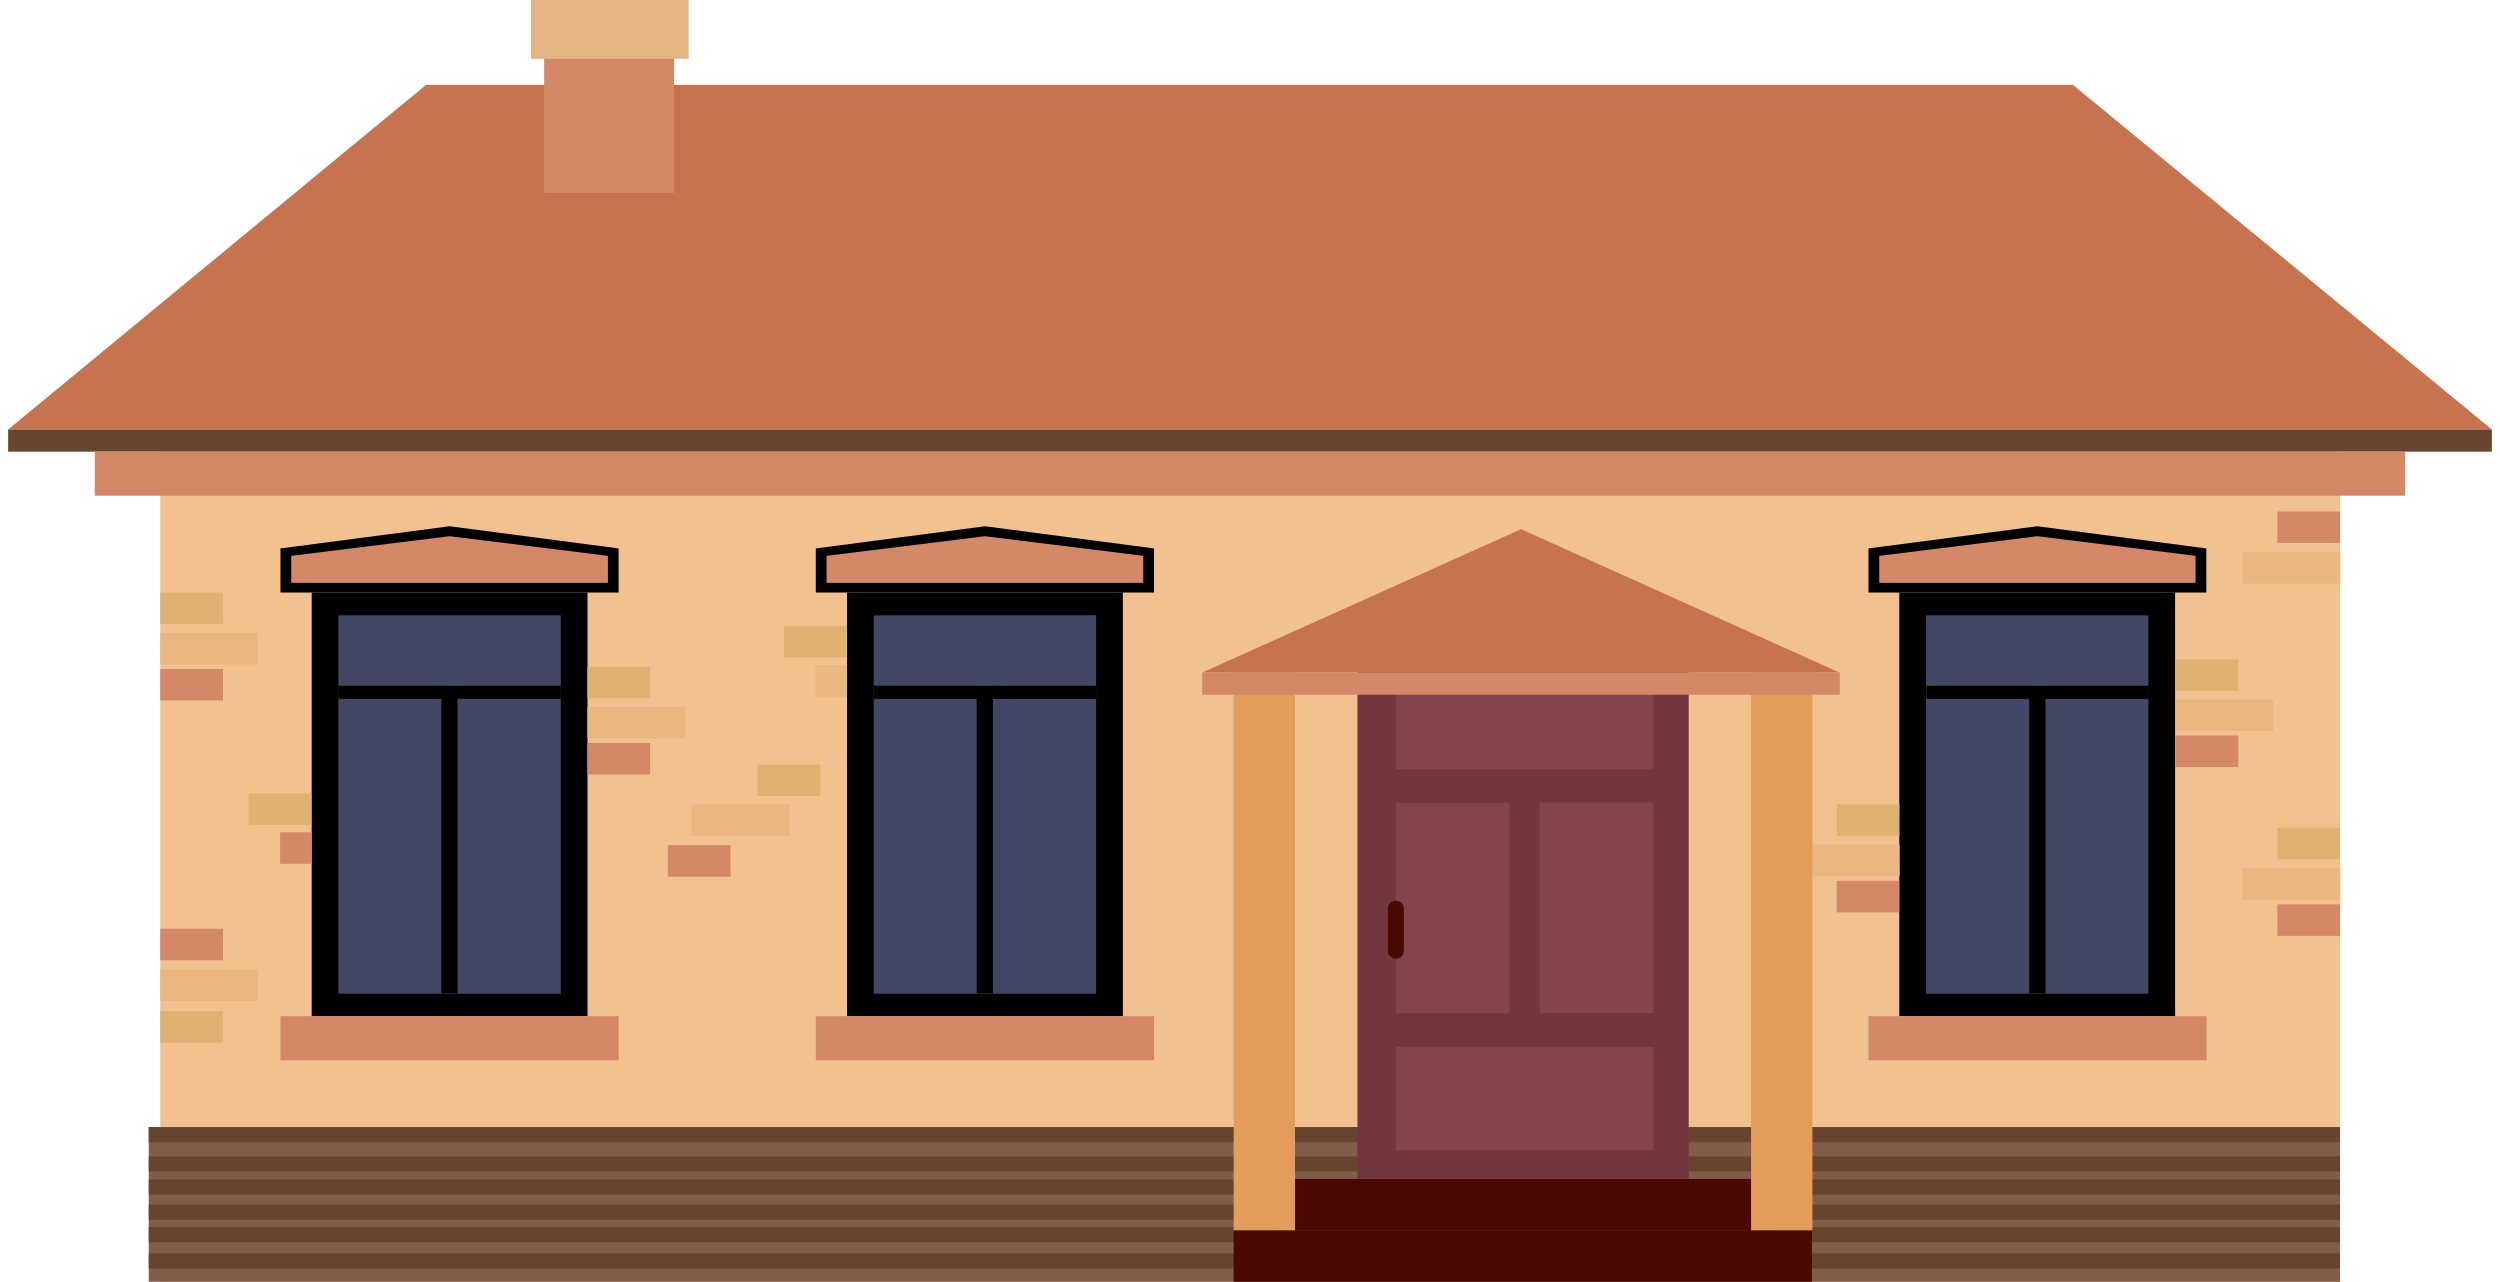 <svg width="78" height="40" viewBox="0 0 78 40" fill="none" xmlns="http://www.w3.org/2000/svg">
<path d="M73.011 14.092H5V40H73.011V14.092Z" fill="#F2C190"/>
<path d="M73.008 35.166H4.641V39.99H73.008V35.166Z" fill="#815C4A"/>
<path d="M73.008 39.107H4.641V39.579H73.008V39.107Z" fill="#66442E"/>
<path d="M73.008 38.285H4.641V38.756H73.008V38.285Z" fill="#66442E"/>
<path d="M73.008 37.583H4.641V38.054H73.008V37.583Z" fill="#66442E"/>
<path d="M73.008 36.8H4.641V37.272H73.008V36.8Z" fill="#66442E"/>
<path d="M73.008 36.078H4.641V36.55H73.008V36.078Z" fill="#66442E"/>
<path d="M73.008 35.166H4.641V35.637H73.008V35.166Z" fill="#66442E"/>
<path d="M18.33 18.486H9.725V31.705H18.33V18.486Z" fill="black"/>
<path d="M17.497 19.198H10.557V31.003H17.497V19.198Z" fill="#414764"/>
<path d="M19.301 31.705H8.75V33.079H19.301V31.705Z" fill="#D48868"/>
<path fill-rule="evenodd" clip-rule="evenodd" d="M8.75 18.486H19.301V17.111L14.026 16.419L8.75 17.111V18.486Z" fill="black"/>
<path fill-rule="evenodd" clip-rule="evenodd" d="M9.086 18.185H18.967V17.342L14.027 16.73L9.086 17.342V18.185Z" fill="#D48868"/>
<path fill-rule="evenodd" clip-rule="evenodd" d="M10.557 21.394H17.497V21.805H14.276V30.993H13.768V21.805H10.557V21.394Z" fill="black"/>
<path d="M35.033 18.486H26.428V31.705H35.033V18.486Z" fill="black"/>
<path d="M34.2 19.198H27.26V31.003H34.2V19.198Z" fill="#414764"/>
<path d="M36.005 31.705H25.453V33.079H36.005V31.705Z" fill="#D48868"/>
<path fill-rule="evenodd" clip-rule="evenodd" d="M25.453 18.486H36.005V17.111L30.729 16.419L25.453 17.111V18.486Z" fill="black"/>
<path fill-rule="evenodd" clip-rule="evenodd" d="M25.789 18.185H35.67V17.342L30.73 16.73L25.789 17.342V18.185Z" fill="#D48868"/>
<path fill-rule="evenodd" clip-rule="evenodd" d="M27.26 21.394H34.2V21.805H30.979V30.993H30.471V21.805H27.26V21.394Z" fill="black"/>
<path d="M67.863 18.486H59.258V31.705H67.863V18.486Z" fill="black"/>
<path d="M67.032 19.198H60.092V31.003H67.032V19.198Z" fill="#414764"/>
<path d="M68.848 31.705H58.297V33.079H68.848V31.705Z" fill="#D48868"/>
<path fill-rule="evenodd" clip-rule="evenodd" d="M58.297 18.486H68.837V17.111L63.562 16.419L58.297 17.111V18.486Z" fill="black"/>
<path fill-rule="evenodd" clip-rule="evenodd" d="M58.633 18.185H68.503V17.342L63.562 16.73L58.633 17.342V18.185Z" fill="#D48868"/>
<path fill-rule="evenodd" clip-rule="evenodd" d="M60.102 21.394H67.042V21.805H63.821V30.993H63.312V21.805H60.102V21.394Z" fill="black"/>
<path fill-rule="evenodd" clip-rule="evenodd" d="M0.254 13.4L13.292 2.648H64.675L77.746 13.4H0.254Z" fill="#C67450"/>
<path d="M56.533 38.385H38.49V39.99H56.533V38.385Z" fill="#4A0900"/>
<path d="M55.411 36.781H39.627V38.385H55.411V36.781Z" fill="#4A0900"/>
<path d="M52.687 18.987H42.352V36.781H52.687V18.987Z" fill="#72363D"/>
<path d="M40.404 20.822H38.49V38.385H40.404V20.822Z" fill="#E39C59"/>
<path d="M51.585 32.668H43.553V35.888H51.585V32.668Z" fill="#84444E"/>
<path d="M47.099 25.045H43.553V31.615H47.099V25.045Z" fill="#84444E"/>
<path d="M51.583 25.035H48.037V31.605H51.583V25.035Z" fill="#84444E"/>
<path d="M51.585 20.983H43.553V24.002H51.585V20.983Z" fill="#84444E"/>
<path d="M43.8 28.335C43.8 28.208 43.689 28.104 43.551 28.104C43.414 28.104 43.303 28.208 43.303 28.335V29.679C43.303 29.806 43.414 29.91 43.551 29.91C43.689 29.91 43.8 29.806 43.8 29.679V28.335Z" fill="#4A0900"/>
<path d="M8.049 19.749H5V20.732H8.049V19.749Z" fill="#EBB780"/>
<path d="M6.957 20.873H5V21.855H6.957V20.873Z" fill="#D48868"/>
<path d="M6.957 18.486H5V19.468H6.957V18.486Z" fill="#DEB371"/>
<path d="M73.019 27.091H69.971V28.074H73.019V27.091Z" fill="#EBB780"/>
<path d="M73.01 28.215H71.053V29.198H73.01V28.215Z" fill="#D48868"/>
<path d="M73.01 25.828H71.053V26.811H73.01V25.828Z" fill="#DEB371"/>
<path d="M73.01 15.958H71.053V16.941H73.01V15.958Z" fill="#D48868"/>
<path d="M73.019 17.222H69.971V18.205H73.019V17.222Z" fill="#EBB780"/>
<path d="M6.957 28.977H5V29.96H6.957V28.977Z" fill="#D48868"/>
<path d="M8.049 30.251H5V31.234H8.049V30.251Z" fill="#EBB780"/>
<path d="M6.957 31.545H5V32.528H6.957V31.545Z" fill="#DEB371"/>
<path d="M9.713 24.755H7.756V25.737H9.713V24.755Z" fill="#DEB371"/>
<path d="M9.724 25.968H8.74V26.951H9.724V25.968Z" fill="#D48868"/>
<path d="M26.418 19.529H24.461V20.512H26.418V19.529Z" fill="#DEB371"/>
<path d="M26.427 20.752H25.443V21.735H26.427V20.752Z" fill="#EBB780"/>
<path d="M21.377 22.056H18.328V23.039H21.377V22.056Z" fill="#EBB780"/>
<path d="M20.285 23.179H18.328V24.162H20.285V23.179Z" fill="#D48868"/>
<path d="M20.285 20.802H18.328V21.785H20.285V20.802Z" fill="#DEB371"/>
<path d="M24.621 25.096H21.572V26.078H24.621V25.096Z" fill="#EBB780"/>
<path d="M22.793 26.369H20.836V27.352H22.793V26.369Z" fill="#D48868"/>
<path d="M25.593 23.852H23.637V24.835H25.593V23.852Z" fill="#DEB371"/>
<path d="M77.746 13.4H0.254V14.092H77.746V13.4Z" fill="#66442E"/>
<path d="M75.043 14.092H2.957V15.466H75.043V14.092Z" fill="#D48868"/>
<path d="M21.031 0.371H16.977V6.018H21.031V0.371Z" fill="#D48868"/>
<path d="M21.485 0H16.566V1.835H21.485V0Z" fill="#E5B581"/>
<path d="M70.926 21.825H67.877V22.808H70.926V21.825Z" fill="#EBB780"/>
<path d="M69.834 22.949H67.877V23.932H69.834V22.949Z" fill="#D48868"/>
<path d="M69.834 20.572H67.877V21.555H69.834V20.572Z" fill="#DEB371"/>
<path d="M59.269 26.359H56.221V27.342H59.269V26.359Z" fill="#EBB780"/>
<path d="M59.26 27.483H57.303V28.465H59.26V27.483Z" fill="#D48868"/>
<path d="M59.26 25.096H57.303V26.078H59.26V25.096Z" fill="#DEB371"/>
<path d="M56.546 20.822H54.633V38.385H56.546V20.822Z" fill="#E39C59"/>
<path fill-rule="evenodd" clip-rule="evenodd" d="M47.456 16.51L57.391 20.983H37.51L47.456 16.51Z" fill="#C67450"/>
<path d="M57.402 20.983H37.51V21.675H57.402V20.983Z" fill="#D48868"/>
</svg>
